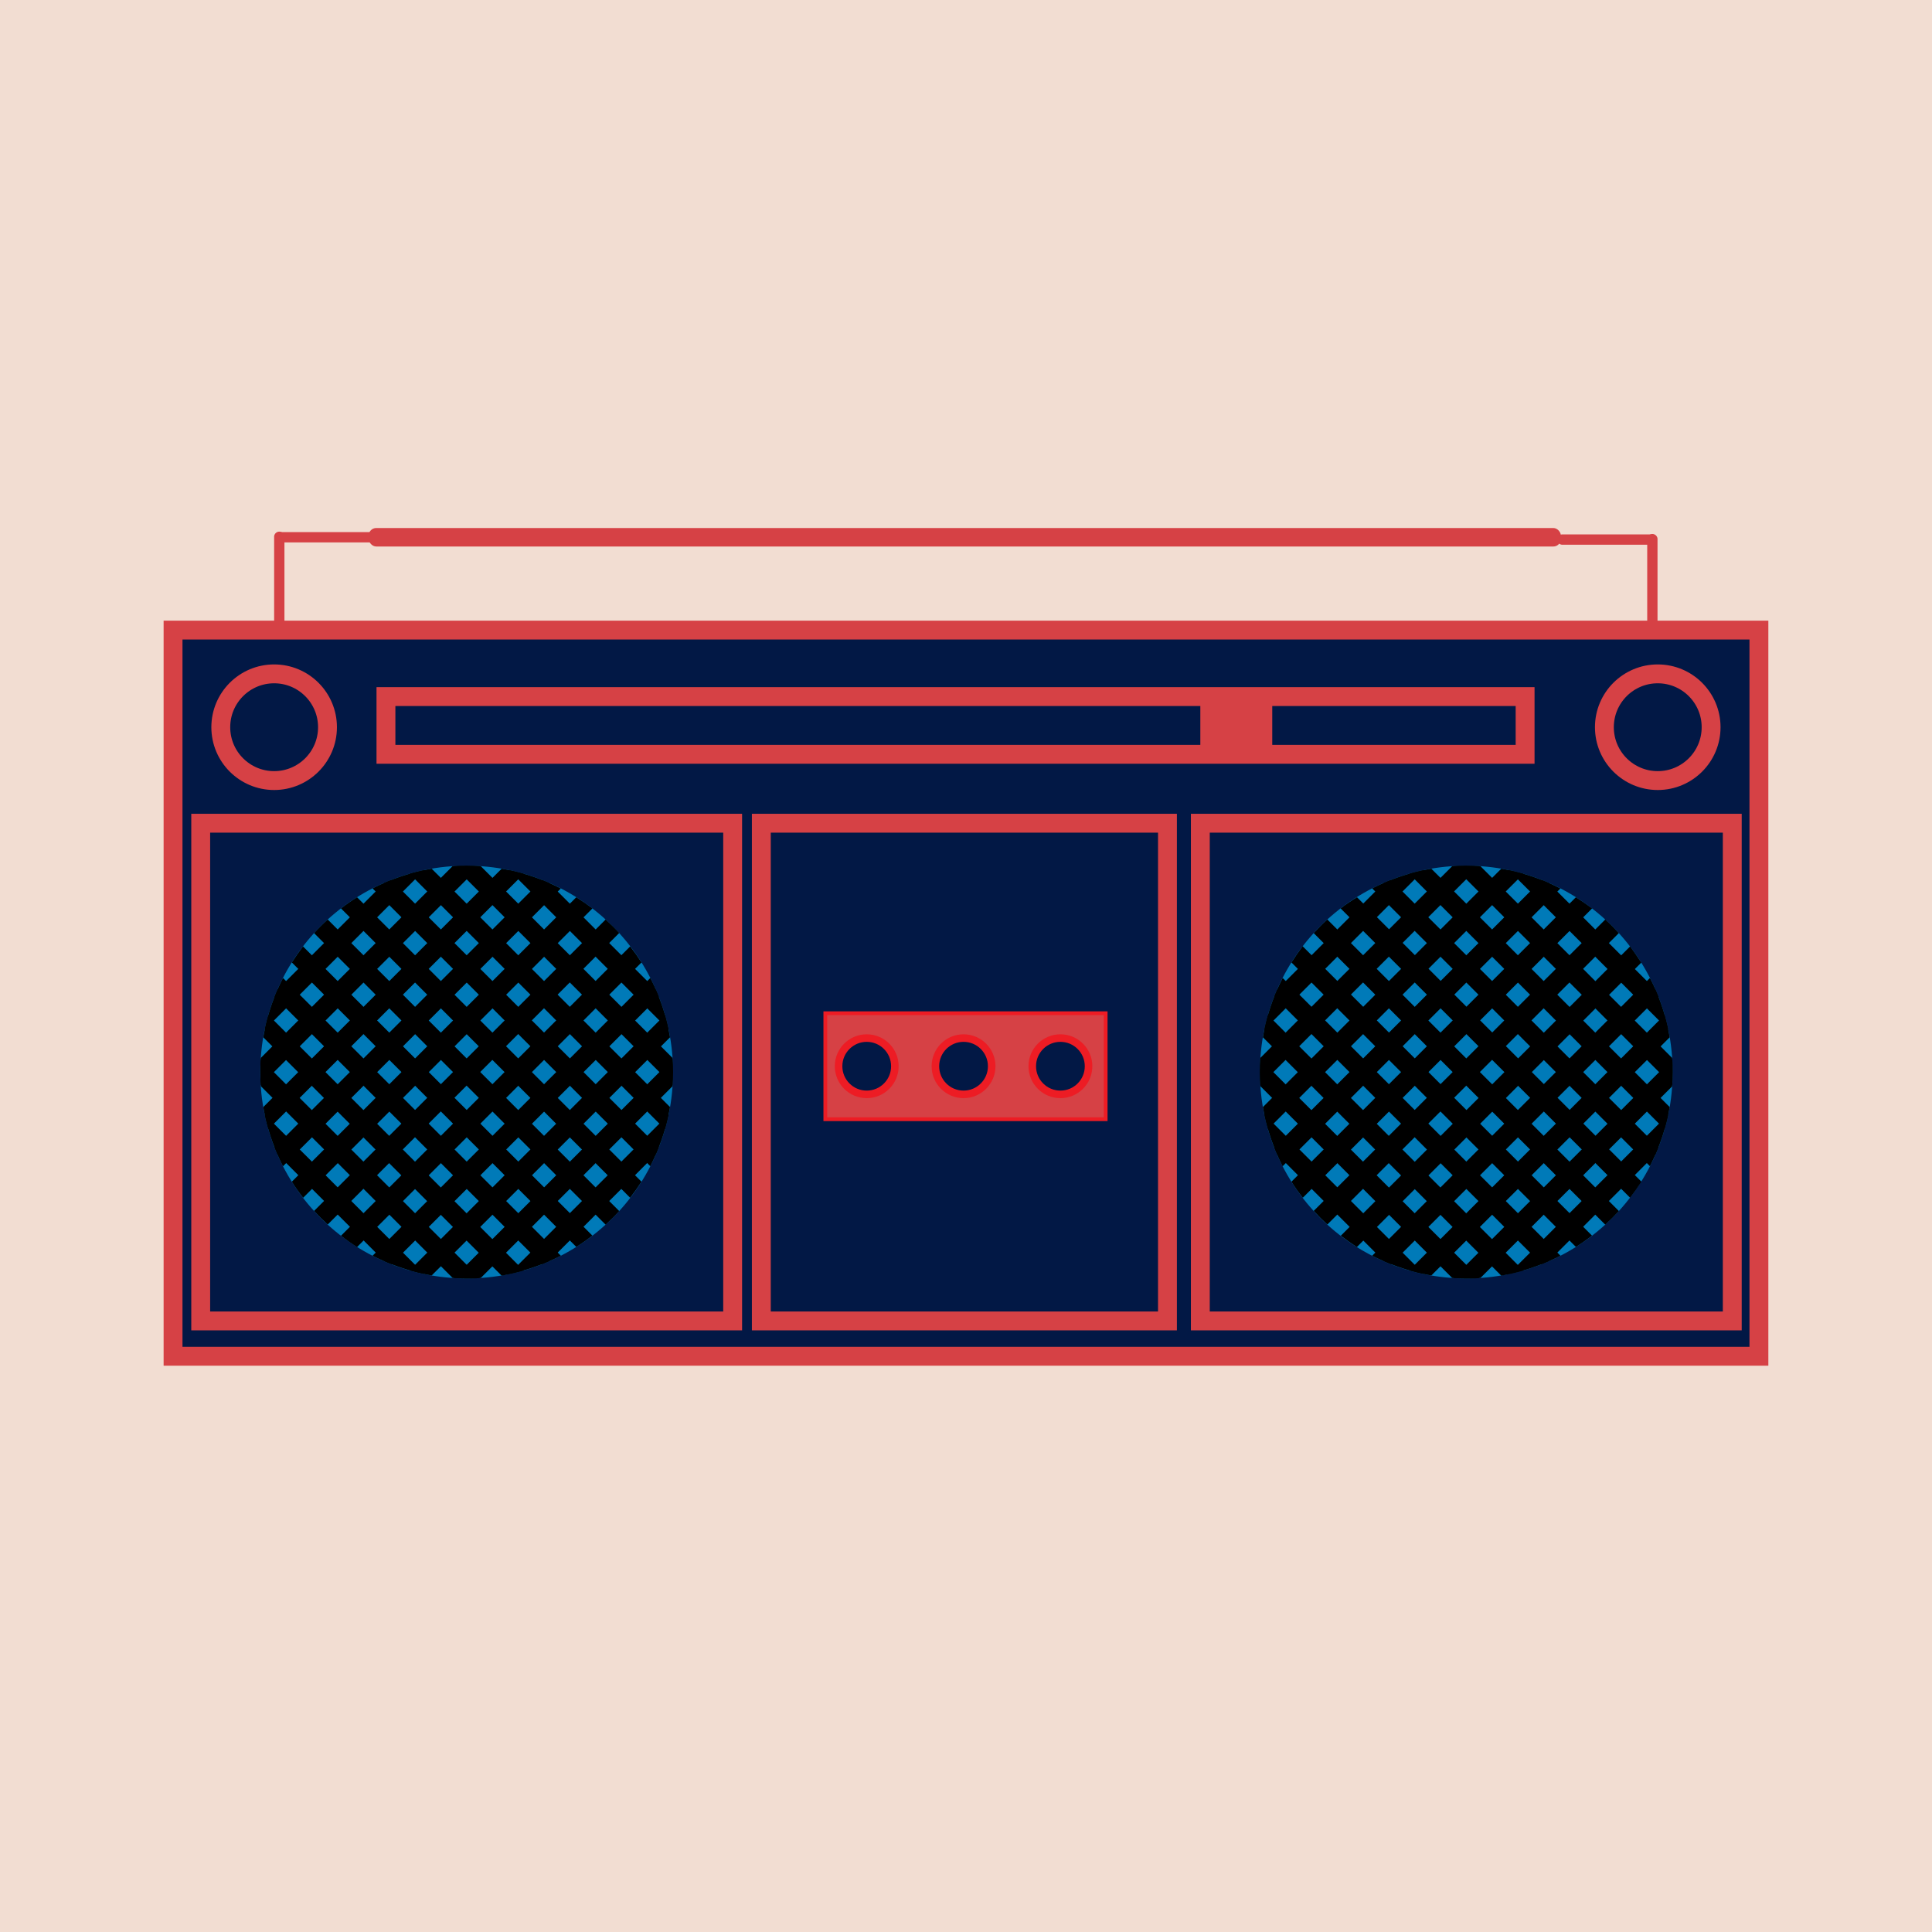 <svg id="Layer_1" data-name="Layer 1" xmlns="http://www.w3.org/2000/svg" viewBox="0 0 512 512"><defs><style>.cls-1{fill:#f2ddd2;}.cls-2,.cls-5{fill:#021845;}.cls-2,.cls-3{stroke:#d64145;stroke-width:5px;}.cls-2,.cls-3,.cls-4,.cls-5{stroke-miterlimit:10;}.cls-3,.cls-8{fill:none;}.cls-4,.cls-6{fill:#d64145;}.cls-4,.cls-5{stroke:#ed1c24;}.cls-5{stroke-width:2px;}.cls-7{fill:#007ab8;}</style></defs><rect class="cls-1" width="512" height="512"/><rect class="cls-2" x="45.86" y="166.98" width="420.27" height="192.44"/><rect class="cls-3" x="53.19" y="218.16" width="140.97" height="131.9"/><rect class="cls-3" x="318.1" y="218.16" width="140.97" height="131.9"/><rect class="cls-2" x="201.76" y="218.16" width="107.63" height="131.9"/><rect class="cls-4" x="218.72" y="268.52" width="74.29" height="28.08"/><circle class="cls-5" cx="229.69" cy="282.56" r="7.46"/><circle class="cls-5" cx="255.35" cy="282.56" r="7.46"/><circle class="cls-5" cx="281.02" cy="282.56" r="7.46"/><circle class="cls-2" cx="72.65" cy="192.72" r="14.14"/><circle class="cls-2" cx="439.32" cy="192.72" r="14.14"/><rect class="cls-2" x="102.28" y="184.6" width="301.89" height="15.3"/><rect class="cls-6" x="318.1" y="184.6" width="19.06" height="15.3"/><path class="cls-6" d="M72.65,165.71a1.37,1.37,0,1,0,2.73,0V142.48a1.37,1.37,0,1,0-2.73,0Z" transform="translate(0 -0.1)"/><path class="cls-6" d="M73.27,142.48a1.36,1.36,0,0,0,1.37,1.36H97.87a1.37,1.37,0,1,0,0-2.73H74.64a1.37,1.37,0,0,0-1.37,1.37Z" transform="translate(0 -0.1)"/><rect class="cls-6" x="97.71" y="139.93" width="315.94" height="4.9" rx="2"/><path class="cls-6" d="M436.53,166.33a1.37,1.37,0,1,0,2.73,0V143.1a1.37,1.37,0,1,0-2.73,0Z" transform="translate(0 -0.1)"/><path class="cls-6" d="M412.68,143.1a1.36,1.36,0,0,0,1.36,1.36h23.24a1.37,1.37,0,0,0,0-2.73H414a1.36,1.36,0,0,0-1.36,1.37Z" transform="translate(0 -0.1)"/><circle class="cls-7" cx="123.67" cy="284.11" r="54.69"/><path class="cls-8" d="M138.81,231.66,71.12,299.35c.47,1.64,1,3.25,1.63,4.82l70.88-70.87Q141.28,232.37,138.81,231.66Z" transform="translate(0 -0.1)"/><path class="cls-8" d="M112.45,230.68,70.14,273a54.14,54.14,0,0,0-1,7.47l50.8-50.8A55.49,55.49,0,0,0,112.45,230.68Z" transform="translate(0 -0.1)"/><path class="cls-8" d="M134.89,337.75l42.32-42.32a55.48,55.48,0,0,0,1-7.47l-50.8,50.8A55.48,55.48,0,0,0,134.89,337.75Z" transform="translate(0 -0.1)"/><path class="cls-8" d="M73.52,262.39l28.33-28.33A54.81,54.81,0,0,0,73.52,262.39Z" transform="translate(0 -0.1)"/><path class="cls-8" d="M148.61,235.54,75,309.15c.72,1.4,1.5,2.78,2.34,4.11l75.38-75.38C151.39,237,150,236.26,148.61,235.54Z" transform="translate(0 -0.1)"/><path class="cls-8" d="M157,240.84,80.3,317.52c.93,1.21,1.91,2.39,2.94,3.52l77.26-77.26C159.37,242.75,158.19,241.78,157,240.84Z" transform="translate(0 -0.1)"/><path class="cls-8" d="M177.56,275,114.4,338.11a55.24,55.24,0,0,0,5.78.67l58.06-58A52.13,52.13,0,0,0,177.56,275Z" transform="translate(0 -0.1)"/><path class="cls-8" d="M174.59,264.25l-70.88,70.88q2.36.93,4.82,1.63l67.69-67.69C175.75,267.43,175.2,265.82,174.59,264.25Z" transform="translate(0 -0.1)"/><path class="cls-8" d="M170,255.16,94.62,330.54q2,1.26,4.12,2.34l73.6-73.6Q171.26,257.17,170,255.16Z" transform="translate(0 -0.1)"/><path class="cls-8" d="M164.1,247.39,86.85,324.65c1.12,1,2.3,2,3.52,2.93L167,250.91C166.11,249.7,165.13,248.52,164.1,247.39Z" transform="translate(0 -0.1)"/><path class="cls-8" d="M127.16,229.64,69.1,287.7a54.94,54.94,0,0,0,.68,5.78l63.16-63.16A58.07,58.07,0,0,0,127.16,229.64Z" transform="translate(0 -0.1)"/><path class="cls-8" d="M173.82,306l-28.33,28.33A54.81,54.81,0,0,0,173.82,306Z" transform="translate(0 -0.1)"/><path d="M101.85,234.06,73.52,262.39A53.69,53.69,0,0,0,70.14,273l42.31-42.31A54.35,54.35,0,0,0,101.85,234.06Z" transform="translate(0 -0.1)"/><path d="M123.67,229.52c-1.26,0-2.51.06-3.75.14l-50.8,50.8C69,281.7,69,283,69,284.21s0,2.34.12,3.49l58.06-58.06C126,229.57,124.84,229.52,123.67,229.52Z" transform="translate(0 -0.1)"/><path d="M132.94,230.32,69.78,293.48a53.8,53.8,0,0,0,1.34,5.87l67.69-67.69A54.89,54.89,0,0,0,132.94,230.32Z" transform="translate(0 -0.1)"/><path d="M143.63,233.3,72.75,304.17a54.47,54.47,0,0,0,2.25,5l73.61-73.61A52.94,52.94,0,0,0,143.63,233.3Z" transform="translate(0 -0.1)"/><path d="M152.72,237.88,77.34,313.26q1.38,2.21,3,4.26L157,240.84Q154.93,239.27,152.72,237.88Z" transform="translate(0 -0.1)"/><path d="M160.5,243.78,83.24,321c1.14,1.26,2.35,2.46,3.61,3.61l77.25-77.26C163,246.13,161.75,244.92,160.5,243.78Z" transform="translate(0 -0.1)"/><path d="M167,250.91,90.37,327.58q2,1.57,4.25,3L170,255.16Q168.62,253,167,250.91Z" transform="translate(0 -0.1)"/><path d="M172.34,259.28l-73.6,73.6a54.28,54.28,0,0,0,5,2.25l70.88-70.88A54.28,54.28,0,0,0,172.34,259.28Z" transform="translate(0 -0.1)"/><path d="M176.22,269.07l-67.69,67.69a57.46,57.46,0,0,0,5.87,1.35L177.56,275A54.52,54.52,0,0,0,176.22,269.07Z" transform="translate(0 -0.1)"/><path d="M120.18,338.78c1.16.07,2.32.12,3.49.12s2.51,0,3.75-.14l50.8-50.8c.08-1.24.14-2.49.14-3.75s-.05-2.33-.12-3.48Z" transform="translate(0 -0.1)"/><path d="M145.49,334.36,173.82,306a54.16,54.16,0,0,0,3.39-10.6l-42.32,42.32A54.16,54.16,0,0,0,145.49,334.36Z" transform="translate(0 -0.1)"/><path class="cls-8" d="M71.12,269.07l67.69,67.69q2.46-.7,4.82-1.63L72.75,264.25C72.14,265.82,71.59,267.43,71.12,269.07Z" transform="translate(0 -0.1)"/><path class="cls-8" d="M70.14,295.43l42.31,42.32a55.48,55.48,0,0,0,7.47,1L69.12,288A53.93,53.93,0,0,0,70.14,295.43Z" transform="translate(0 -0.1)"/><path class="cls-8" d="M177.21,273l-42.32-42.31a55.49,55.49,0,0,0-7.47-1l50.8,50.8A55.7,55.7,0,0,0,177.21,273Z" transform="translate(0 -0.1)"/><path class="cls-8" d="M101.85,334.36,73.52,306A54.81,54.81,0,0,0,101.85,334.36Z" transform="translate(0 -0.1)"/><path class="cls-8" d="M75,259.28l73.61,73.6c1.4-.72,2.78-1.5,4.11-2.34L77.34,255.16Q76.08,257.17,75,259.28Z" transform="translate(0 -0.1)"/><path class="cls-8" d="M80.3,250.91,157,327.58c1.21-.93,2.39-1.9,3.52-2.93L83.24,247.39C82.21,248.52,81.23,249.7,80.3,250.91Z" transform="translate(0 -0.1)"/><path class="cls-8" d="M114.4,230.32l63.16,63.16a52.41,52.41,0,0,0,.68-5.78l-58.06-58.06A58.07,58.07,0,0,0,114.4,230.32Z" transform="translate(0 -0.1)"/><path class="cls-8" d="M103.71,233.3l70.88,70.87c.61-1.57,1.16-3.18,1.63-4.82l-67.69-67.69Q106.07,232.37,103.71,233.3Z" transform="translate(0 -0.1)"/><path class="cls-8" d="M94.62,237.88,170,313.26q1.26-2,2.34-4.11l-73.6-73.61Q96.63,236.62,94.62,237.88Z" transform="translate(0 -0.1)"/><path class="cls-8" d="M86.85,243.78,164.1,321c1-1.13,2-2.31,2.94-3.52L90.37,240.84C89.15,241.78,88,242.75,86.85,243.78Z" transform="translate(0 -0.1)"/><path class="cls-8" d="M69.1,280.73l58.06,58a55.24,55.24,0,0,0,5.78-.67L69.78,275A54.63,54.63,0,0,0,69.1,280.73Z" transform="translate(0 -0.1)"/><path class="cls-8" d="M145.49,234.06l28.33,28.33A54.81,54.81,0,0,0,145.49,234.06Z" transform="translate(0 -0.1)"/><path d="M73.52,306l28.33,28.33a54.38,54.38,0,0,0,10.6,3.39L70.14,295.43A53.48,53.48,0,0,0,73.52,306Z" transform="translate(0 -0.1)"/><path d="M69,284.21c0,1.26.06,2.51.14,3.75l50.8,50.8c1.24.09,2.49.14,3.75.14s2.33,0,3.49-.12l-58.06-58C69,281.88,69,283,69,284.21Z" transform="translate(0 -0.1)"/><path d="M69.78,275l63.16,63.16a57.46,57.46,0,0,0,5.87-1.35L71.12,269.07A54.52,54.52,0,0,0,69.78,275Z" transform="translate(0 -0.1)"/><path d="M72.75,264.25l70.88,70.88q2.55-1,5-2.25L75,259.28A54.28,54.28,0,0,0,72.75,264.25Z" transform="translate(0 -0.1)"/><path d="M77.34,255.16l75.38,75.38q2.21-1.38,4.26-3L80.3,250.91Q78.72,253,77.34,255.16Z" transform="translate(0 -0.1)"/><path d="M83.24,247.39l77.26,77.26c1.25-1.15,2.46-2.35,3.6-3.61L86.85,243.78C85.59,244.92,84.38,246.13,83.24,247.39Z" transform="translate(0 -0.1)"/><path d="M90.37,240.84,167,317.52q1.58-2.06,3-4.26L94.62,237.88Q92.42,239.26,90.37,240.84Z" transform="translate(0 -0.1)"/><path d="M98.74,235.54l73.6,73.61a54.47,54.47,0,0,0,2.25-5L103.71,233.3A51.64,51.64,0,0,0,98.74,235.54Z" transform="translate(0 -0.1)"/><path d="M108.53,231.66l67.69,67.69a53.8,53.8,0,0,0,1.34-5.87L114.4,230.32A54.89,54.89,0,0,0,108.53,231.66Z" transform="translate(0 -0.1)"/><path d="M178.24,287.7c.07-1.15.12-2.32.12-3.49s-.06-2.51-.14-3.75l-50.8-50.8c-1.24-.08-2.49-.14-3.75-.14s-2.33,0-3.49.12Z" transform="translate(0 -0.1)"/><path d="M173.82,262.39l-28.33-28.33a54.14,54.14,0,0,0-10.6-3.38L177.21,273A54.38,54.38,0,0,0,173.82,262.39Z" transform="translate(0 -0.1)"/><circle class="cls-7" cx="388.58" cy="284.11" r="54.69"/><path class="cls-8" d="M403.73,231.66,336,299.35q.71,2.46,1.64,4.82l70.87-70.87Q406.19,232.37,403.73,231.66Z" transform="translate(0 -0.1)"/><path class="cls-8" d="M377.36,230.68,335.05,273a55.71,55.71,0,0,0-1,7.47l50.8-50.8A55.71,55.71,0,0,0,377.36,230.68Z" transform="translate(0 -0.1)"/><path class="cls-8" d="M399.8,337.75l42.32-42.32a53.92,53.92,0,0,0,1-7.47l-50.79,50.8A55.33,55.33,0,0,0,399.8,337.75Z" transform="translate(0 -0.1)"/><path class="cls-8" d="M338.43,262.39l28.33-28.33A54.88,54.88,0,0,0,338.43,262.39Z" transform="translate(0 -0.1)"/><path class="cls-8" d="M413.52,235.54l-73.61,73.61c.73,1.4,1.5,2.78,2.34,4.11l75.38-75.38Q415.64,236.62,413.52,235.54Z" transform="translate(0 -0.1)"/><path class="cls-8" d="M421.89,240.84l-76.67,76.68c.93,1.21,1.9,2.39,2.93,3.52l77.26-77.26C424.28,242.75,423.1,241.78,421.89,240.84Z" transform="translate(0 -0.1)"/><path class="cls-8" d="M442.48,275l-63.16,63.16a54.63,54.63,0,0,0,5.78.67l58-58A54.63,54.63,0,0,0,442.48,275Z" transform="translate(0 -0.1)"/><path class="cls-8" d="M439.5,264.25l-70.88,70.88q2.36.93,4.82,1.63l67.69-67.69Q440.43,266.61,439.5,264.25Z" transform="translate(0 -0.1)"/><path class="cls-8" d="M434.91,255.16l-75.38,75.38q2,1.26,4.12,2.34l73.6-73.6Q436.17,257.17,434.91,255.16Z" transform="translate(0 -0.1)"/><path class="cls-8" d="M429,247.39l-77.26,77.26c1.13,1,2.31,2,3.52,2.93L432,250.91C431,249.7,430.05,248.52,429,247.39Z" transform="translate(0 -0.1)"/><path class="cls-8" d="M392.07,229.64,334,287.7a57.72,57.72,0,0,0,.68,5.78l63.16-63.16A57.72,57.72,0,0,0,392.07,229.64Z" transform="translate(0 -0.1)"/><path class="cls-8" d="M438.74,306,410.4,334.36A54.87,54.87,0,0,0,438.74,306Z" transform="translate(0 -0.1)"/><path d="M366.76,234.06l-28.33,28.33a54.35,54.35,0,0,0-3.38,10.6l42.31-42.31A54.35,54.35,0,0,0,366.76,234.06Z" transform="translate(0 -0.1)"/><path d="M388.58,229.52c-1.26,0-2.51.06-3.75.14L334,280.46c-.08,1.24-.14,2.49-.14,3.75s.05,2.34.12,3.49l58.06-58.06C390.92,229.57,389.76,229.52,388.58,229.52Z" transform="translate(0 -0.1)"/><path d="M397.85,230.32l-63.16,63.16a53.8,53.8,0,0,0,1.34,5.87l67.7-67.69A54.52,54.52,0,0,0,397.85,230.32Z" transform="translate(0 -0.1)"/><path d="M408.54,233.3l-70.87,70.87a51.81,51.81,0,0,0,2.24,5l73.61-73.61A50.73,50.73,0,0,0,408.54,233.3Z" transform="translate(0 -0.1)"/><path d="M417.63,237.88l-75.38,75.38q1.38,2.21,3,4.26l76.67-76.68Q419.84,239.27,417.63,237.88Z" transform="translate(0 -0.1)"/><path d="M425.41,243.78,348.15,321q1.73,1.89,3.61,3.61L429,247.39C427.87,246.13,426.67,244.92,425.41,243.78Z" transform="translate(0 -0.1)"/><path d="M432,250.91l-76.67,76.67q2.06,1.57,4.25,3l75.38-75.38Q433.53,253,432,250.91Z" transform="translate(0 -0.1)"/><path d="M437.25,259.28l-73.6,73.6a54.28,54.28,0,0,0,5,2.25l70.88-70.88A54.28,54.28,0,0,0,437.25,259.28Z" transform="translate(0 -0.1)"/><path d="M441.13,269.07l-67.69,67.69a57,57,0,0,0,5.88,1.35L442.48,275A52.26,52.26,0,0,0,441.13,269.07Z" transform="translate(0 -0.1)"/><path d="M385.1,338.78c1.15.07,2.31.12,3.48.12s2.51,0,3.76-.14L443.13,288c.09-1.24.14-2.49.14-3.75s0-2.33-.12-3.48Z" transform="translate(0 -0.1)"/><path d="M410.4,334.36,438.74,306a54.14,54.14,0,0,0,3.38-10.6L399.8,337.75A54.16,54.16,0,0,0,410.4,334.36Z" transform="translate(0 -0.1)"/><path class="cls-8" d="M336,269.07l67.7,67.69q2.46-.7,4.81-1.63l-70.87-70.88Q336.74,266.61,336,269.07Z" transform="translate(0 -0.1)"/><path class="cls-8" d="M335.05,295.43l42.31,42.32a55.7,55.7,0,0,0,7.47,1L334,288A55.49,55.49,0,0,0,335.05,295.43Z" transform="translate(0 -0.1)"/><path class="cls-8" d="M442.12,273,399.8,230.68a55.34,55.34,0,0,0-7.46-1l50.79,50.8A54.13,54.13,0,0,0,442.12,273Z" transform="translate(0 -0.1)"/><path class="cls-8" d="M366.76,334.36,338.43,306A54.88,54.88,0,0,0,366.76,334.36Z" transform="translate(0 -0.1)"/><path class="cls-8" d="M339.91,259.28l73.61,73.6q2.12-1.08,4.11-2.34l-75.38-75.38C341.41,256.5,340.64,257.87,339.91,259.28Z" transform="translate(0 -0.1)"/><path class="cls-8" d="M345.22,250.91l76.67,76.67c1.21-.93,2.39-1.9,3.52-2.93l-77.26-77.26C347.12,248.52,346.15,249.7,345.22,250.91Z" transform="translate(0 -0.1)"/><path class="cls-8" d="M379.32,230.32l63.16,63.16a54.93,54.93,0,0,0,.67-5.78l-58-58.06A57.38,57.38,0,0,0,379.32,230.32Z" transform="translate(0 -0.1)"/><path class="cls-8" d="M368.62,233.3l70.88,70.87q.93-2.35,1.63-4.82l-67.69-67.69Q371,232.37,368.62,233.3Z" transform="translate(0 -0.1)"/><path class="cls-8" d="M359.53,237.88l75.38,75.38q1.26-2,2.34-4.11l-73.6-73.61Q361.54,236.62,359.53,237.88Z" transform="translate(0 -0.1)"/><path class="cls-8" d="M351.76,243.78,429,321c1-1.13,2-2.31,2.93-3.52l-76.67-76.68C354.07,241.78,352.89,242.75,351.76,243.78Z" transform="translate(0 -0.1)"/><path class="cls-8" d="M334,280.73l58.06,58a54.93,54.93,0,0,0,5.78-.67L334.69,275A57.38,57.38,0,0,0,334,280.73Z" transform="translate(0 -0.1)"/><path class="cls-8" d="M410.4,234.06l28.34,28.33A54.87,54.87,0,0,0,410.4,234.06Z" transform="translate(0 -0.1)"/><path d="M338.43,306l28.33,28.33a54.38,54.38,0,0,0,10.6,3.39l-42.31-42.32A54.14,54.14,0,0,0,338.43,306Z" transform="translate(0 -0.1)"/><path d="M333.89,284.21c0,1.26.06,2.51.14,3.75l50.8,50.8c1.24.09,2.49.14,3.75.14s2.34,0,3.49-.12l-58.06-58C333.94,281.88,333.89,283,333.89,284.21Z" transform="translate(0 -0.1)"/><path d="M334.69,275l63.16,63.16a57,57,0,0,0,5.88-1.35L336,269.07A54.52,54.52,0,0,0,334.69,275Z" transform="translate(0 -0.1)"/><path d="M337.67,264.25l70.87,70.88a53.27,53.27,0,0,0,5-2.25l-73.61-73.6A51.64,51.64,0,0,0,337.67,264.25Z" transform="translate(0 -0.1)"/><path d="M342.25,255.16l75.38,75.38q2.21-1.38,4.26-3l-76.67-76.67Q343.63,253,342.25,255.16Z" transform="translate(0 -0.1)"/><path d="M348.15,247.39l77.26,77.26q1.89-1.72,3.61-3.61l-77.26-77.26C350.5,244.92,349.3,246.13,348.15,247.39Z" transform="translate(0 -0.1)"/><path d="M355.28,240.84,432,317.52q1.57-2.06,3-4.26l-75.38-75.38Q357.34,239.26,355.28,240.84Z" transform="translate(0 -0.1)"/><path d="M363.65,235.54l73.6,73.61a54.47,54.47,0,0,0,2.25-5L368.62,233.3A51.64,51.64,0,0,0,363.65,235.54Z" transform="translate(0 -0.1)"/><path d="M373.44,231.66l67.69,67.69a51.6,51.6,0,0,0,1.35-5.87l-63.16-63.16A54.52,54.52,0,0,0,373.44,231.66Z" transform="translate(0 -0.1)"/><path d="M443.15,287.7c.08-1.15.12-2.32.12-3.49s0-2.51-.14-3.75l-50.79-50.8c-1.25-.08-2.49-.14-3.76-.14s-2.33,0-3.48.12Z" transform="translate(0 -0.1)"/><path d="M438.74,262.39,410.4,234.06a54.14,54.14,0,0,0-10.6-3.38L442.12,273A54.35,54.35,0,0,0,438.74,262.39Z" transform="translate(0 -0.1)"/></svg>